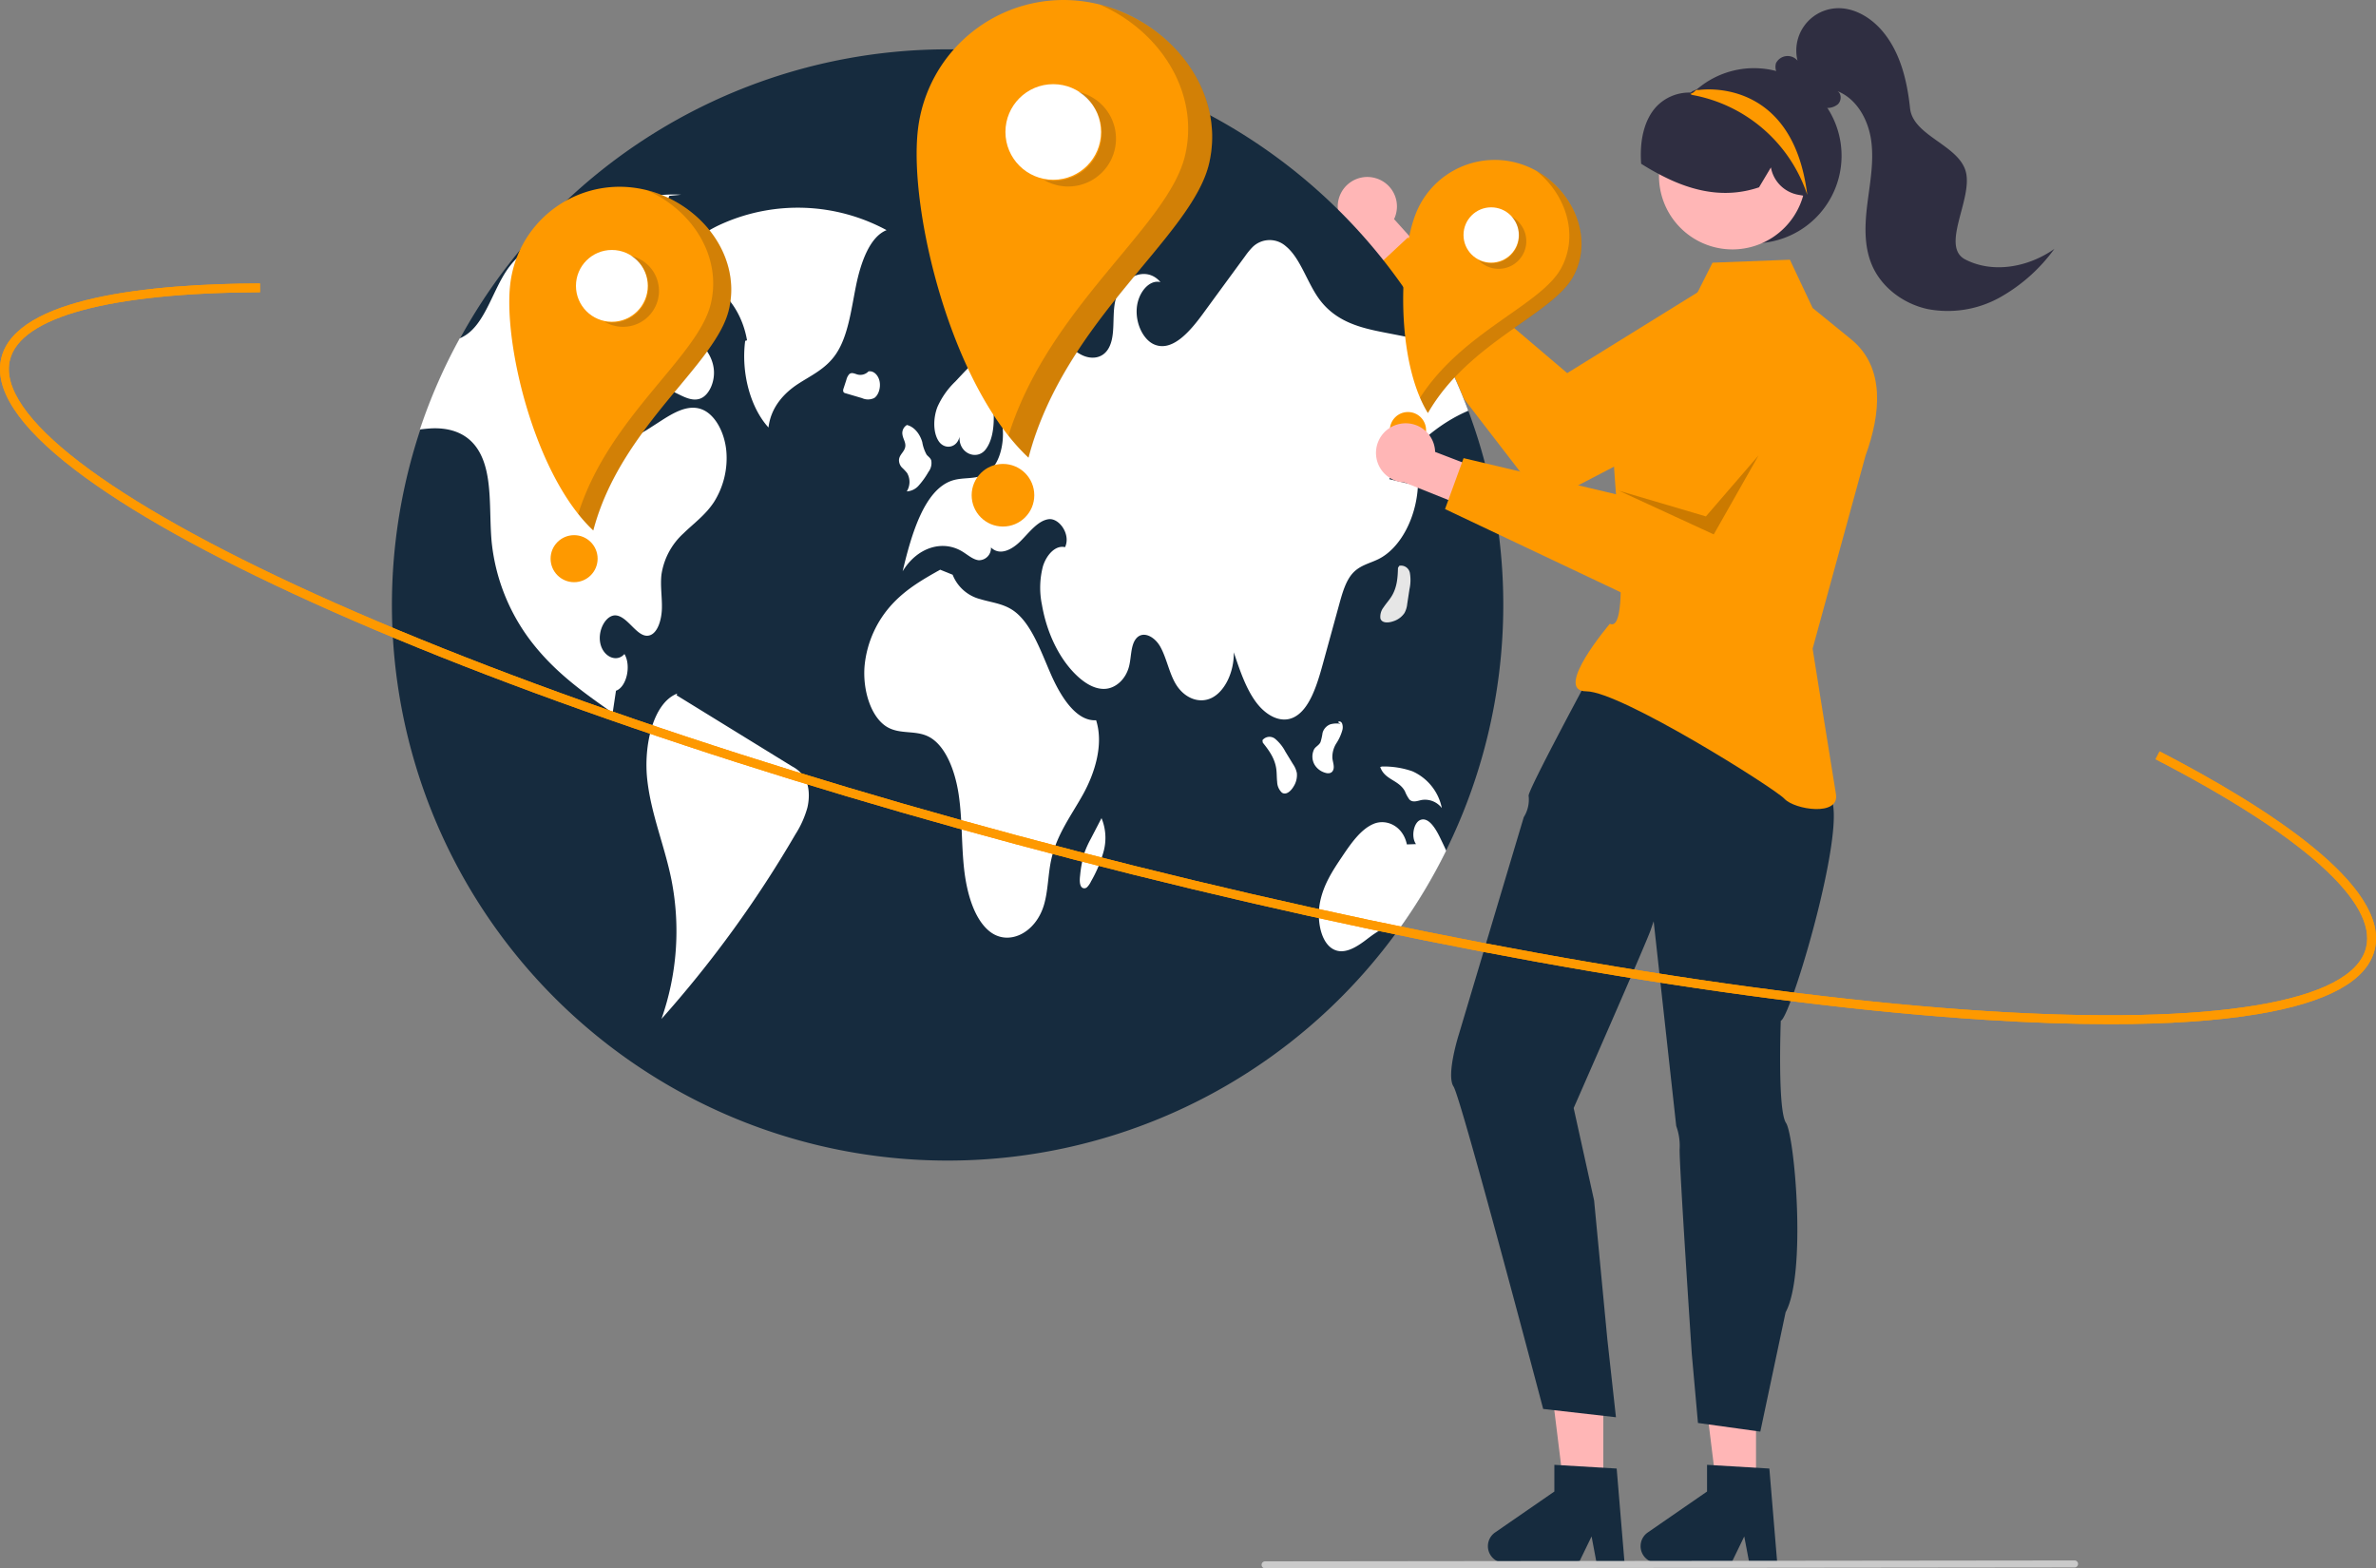 <svg xmlns="http://www.w3.org/2000/svg" width="624.2" height="412.061" viewBox="0 0 624.2 412.061">
  <rect x="0" y="0" width="624.2" height="412.061" fill="#808080" stroke="none"/>
  <g id="world" transform="translate(-9.046 -32.246)">
    <path id="Trazado_248" data-name="Trazado 248" d="M668.891,272.115a7.726,7.726,0,0,1,4.924,10.776l11.808,13.127L679.4,305.14l-16.414-18.773a7.768,7.768,0,0,1,5.91-14.252Z" transform="translate(-298.53 -193.079)" fill="#ffb6b6"/>
    <path id="Trazado_249" data-name="Trazado 249" d="M781.8,309.069h0a15.449,15.449,0,0,0-21.3-5.047l-38.832,24.051-41.888-35.607-10.422,9.7,46.275,60.039,60.143-31.354C774.371,331.587,783.492,311.829,781.8,309.069Z" transform="translate(-300.894 -197.798)" fill="#fe9900"/>
    <path id="Trazado_250" data-name="Trazado 250" d="M628.845,374.382a145.982,145.982,0,1,1-17.256-68.9,144.09,144.09,0,0,1,8.072,17.824c.316.852.625,1.7.925,2.564v.008q2.008,5.671,3.537,11.553A146.044,146.044,0,0,1,628.845,374.382Z" transform="translate(-224.871 -183.141)" fill="#162b3e"/>
    <path id="Trazado_251" data-name="Trazado 251" d="M488.371,288.183a49,49,0,0,0-43.015-1.76c-6.014,2.617-12.347,7.313-14.353,15.792,8.115-4.789,18.619,2.778,20.707,14.916l-.487.134c-1.1,8.407,1.359,17.561,6.126,22.774.626-5.415,4.186-9.1,7.688-11.4s7.376-3.974,10.049-7.932c3.169-4.691,3.974-11.547,5.232-17.8S483.965,289.926,488.371,288.183Z" transform="translate(-246.41 -195.47)" fill="#fff"/>
    <path id="Trazado_252" data-name="Trazado 252" d="M423.617,358.7c-2.247,3.375-5.249,5.493-7.943,8.129a18.284,18.284,0,0,0-5.776,10.8c-.341,2.937.187,5.922.113,8.892s-1.063,6.312-3.083,7.05c-3.188,1.152-5.622-4.77-8.9-5.184-2.6-.325-4.949,3.773-4.194,7.326s4.3,5.127,6.336,2.807c1.842,3.091.544,8.7-2.223,9.647-.292,1.947-.584,3.886-.868,5.833-6.993-4.892-14.06-9.865-20.007-17.029a51.69,51.69,0,0,1-11.78-27.844c-.771-8.235.373-17.654-3.407-23.99-3.026-5.071-8.219-6.19-12.892-5.874-.852.057-1.712.154-2.564.26a144.439,144.439,0,0,1,10.458-23.934,10.245,10.245,0,0,0,2.62-1.631c4.349-3.691,6.28-11.163,9.809-16.332q.341-.5.706-.973c3.61-4.714,8.446-7.14,13.119-9.395,10.344-5.022,20.988-10.109,31.909-9.411l-3.107.3q-5.44,15.236-10.888,30.473-.828,2.336-1.671,4.681c-2.061,5.776-4.186,11.926-3.87,18.392.187,3.829,1.517,7.918,4.048,9.233,2.361,1.217,4.941-.276,7.221-1.752.966-.617,1.923-1.233,2.888-1.858,3.464-2.231,7.3-4.519,10.961-3.026,3.351,1.363,5.825,5.914,6.3,10.823a21.638,21.638,0,0,1-3.31,13.589Z" transform="translate(-227.078 -194.44)" fill="#fff"/>
    <path id="Trazado_253" data-name="Trazado 253" d="M461.859,466.9l-30.353-18.689.172-.442c-6.291,2.4-8.9,13.578-7.863,22.723s4.565,17.319,6.346,26.23a69.622,69.622,0,0,1-2.625,36.532,299.185,299.185,0,0,0,35.146-48.43,25.906,25.906,0,0,0,3.179-7.049c.643-2.655.544-5.847-.743-7.976A8.88,8.88,0,0,0,461.859,466.9Z" transform="translate(-244.716 -233.298)" fill="#fff"/>
    <path id="Trazado_254" data-name="Trazado 254" d="M421.12,323.306a11.188,11.188,0,0,0-.513,8.136c1,2.553,3.1,3.706,5.039,4.667l5.591,2.771c1.86.922,3.865,1.853,5.761,1.094,2.287-.915,3.872-4.5,3.462-7.828-.437-3.542-2.669-5.978-4.734-8.053l-8.668-8.71-1.628,1.994a21.747,21.747,0,0,0-4.309,5.928Z" transform="translate(-243.908 -203.036)" fill="#fff"/>
    <path id="Trazado_255" data-name="Trazado 255" d="M638.665,356.123l7.545,1.777c-.438,8.494-4.649,16.356-10.3,19.2-2.353,1.185-4.973,1.623-6.92,3.838-1.76,2.012-2.653,5.144-3.472,8.137l-4.308,15.674c-1.541,5.63-3.521,11.886-7.529,13.914-3.44,1.744-7.375-.389-10.02-3.967s-4.259-8.389-5.825-13.078c.1,5.111-2.28,10.125-5.647,11.9s-7.48.17-9.736-3.8c-1.623-2.848-2.3-6.6-3.886-9.492s-4.925-4.543-6.661-1.834c-1.144,1.8-1,4.56-1.566,6.847-.884,3.553-3.562,5.784-6.215,5.979s-5.225-1.331-7.44-3.4c-4.568-4.284-7.935-11.082-9.241-18.636a22.23,22.23,0,0,1,.26-10.19c1-3.156,3.407-5.59,5.8-4.989,1.574-3.326-1.533-7.74-4.332-7.35s-5.006,3.4-7.31,5.712-5.509,3.992-7.821,1.7a3.173,3.173,0,0,1-3.221,3.367c-1.493-.17-2.823-1.371-4.194-2.223-5.3-3.3-12.024-1.111-15.788,5.135,2.353-10.011,5.8-21.5,13.03-23.852,2.953-.965,6.174-.17,8.965-1.842,4.941-2.961,5.939-14.149,1.671-18.765.544,4.365.438,9.46-1.866,12.445s-7.139,1.038-6.847-3.375c-.665,3.042-3.975,3.5-5.5,1.168s-1.4-6.158-.317-8.949a21.08,21.08,0,0,1,4.73-6.718c3.854-4.13,7.764-8.308,12.226-10.9s9.63-3.472,14.109-.892c2.361,1.363,4.438,3.635,6.848,4.835s5.468,1.055,7.066-1.769c1.793-3.148.949-7.821,1.615-11.756,1.193-6.953,8.145-10.206,12-5.614-2.88-.738-5.858,2.669-6.215,6.8s1.72,8.3,4.511,9.549c4.689,2.077,9.281-3.148,12.827-7.983q5.549-7.594,11.115-15.18a18.35,18.35,0,0,1,1.988-2.418,6.4,6.4,0,0,1,8.738-.178c3.748,3.059,5.509,9.33,8.584,13.646,4.462,6.271,11.139,7.8,17.354,9.014q6.949,1.351,13.906,2.718a144.071,144.071,0,0,1,8.072,17.824C651.6,341.487,644.352,347.726,638.665,356.123Z" transform="translate(-264.66 -197.991)" fill="#fff"/>
    <path id="Trazado_256" data-name="Trazado 256" d="M686.04,498.845a145.446,145.446,0,0,1-12.089,20.226c-2.921-1.249-6.06.982-8.794,3.075-2.856,2.191-6.288,4.324-9.216,2.328-2.994-2.045-3.959-7.764-3.01-12.3s3.318-8.129,5.614-11.553c2.434-3.635,5.038-7.407,8.421-8.819s7.748.584,8.738,5.4l2.4-.081c-1.347-1.85-.641-5.679,1.168-6.353,2.085-.787,3.894,2.077,5.127,4.608C684.953,496.524,685.513,497.677,686.04,498.845Z" transform="translate(-297.059 -243.097)" fill="#fff"/>
    <path id="Trazado_257" data-name="Trazado 257" d="M558.679,445.133c-5.162.325-9.25-6.03-11.967-12.281s-5.2-13.4-9.854-16.582c-2.661-1.818-5.7-2.068-8.582-2.949a10.626,10.626,0,0,1-7.288-6.417l-3.274-1.323c-4.324,2.432-8.706,4.907-12.432,8.864a27.785,27.785,0,0,0-7.408,16.195c-.625,6.554,1.684,13.862,6,16.324,3.41,1.945,7.38.719,10.835,2.5,4.316,2.225,6.878,8.689,7.848,15.071s.724,13.015,1.418,19.469,2.606,13.171,6.564,16.478c4.953,4.139,12.22.7,14.442-6.835,1.09-3.7,1.052-7.866,1.868-11.7,1.436-6.756,5.31-11.769,8.382-17.311S560.723,451.565,558.679,445.133Z" transform="translate(-261.673 -223.654)" fill="#fff"/>
    <path id="Trazado_258" data-name="Trazado 258" d="M510.376,367.465a13.782,13.782,0,0,1,1.344,1.427,4.688,4.688,0,0,1-.083,4.841,4.5,4.5,0,0,0,3.225-1.639,20.742,20.742,0,0,0,2.473-3.484,3.8,3.8,0,0,0,.729-3.039c-.244-.7-.821-.993-1.225-1.516a10.3,10.3,0,0,1-1.131-3.286c-.716-2.459-2.432-4.267-4.295-4.526l.259.049a2.454,2.454,0,0,0-1.149,2.614c.157,1.012.807,1.853.743,2.885-.093,1.485-1.577,2.182-1.669,3.667A2.835,2.835,0,0,0,510.376,367.465Z" transform="translate(-264.376 -212.376)" fill="#fff"/>
    <path id="Trazado_259" data-name="Trazado 259" d="M499.142,337.942l.023,0a4.114,4.114,0,0,0,.44-.469Z" transform="translate(-261.986 -208.084)" fill="#e6e6e6"/>
    <path id="Trazado_260" data-name="Trazado 260" d="M498.734,345.034c1.141-.734,1.779-2.764,1.4-4.462s-1.7-2.823-2.926-2.512a2.983,2.983,0,0,1-2.773.816c-.757-.195-1.588-.7-2.244-.126a3.4,3.4,0,0,0-.764,1.493l-.729,2.237a1.413,1.413,0,0,0-.086.848.718.718,0,0,0,.551.438l4.373,1.289A3.768,3.768,0,0,0,498.734,345.034Z" transform="translate(-260.029 -208.208)" fill="#fff"/>
    <path id="Trazado_261" data-name="Trazado 261" d="M641.421,469.713,639.4,466.4a11.056,11.056,0,0,0-2.664-3.345,2.36,2.36,0,0,0-3.36.337l.082.63c1.536,1.927,3.161,4.068,3.55,6.927.154,1.127.1,2.294.235,3.427a4,4,0,0,0,1.248,2.795c1.061.709,2.307-.336,3.062-1.612a5.549,5.549,0,0,0,.86-3.532,6.2,6.2,0,0,0-.992-2.318Z" transform="translate(-292.669 -236.667)" fill="#fff"/>
    <path id="Trazado_262" data-name="Trazado 262" d="M680.572,414.25l.585-3.834a11.06,11.06,0,0,0,.116-4.274,2.36,2.36,0,0,0-2.788-1.906l-.343.535c-.066,2.463-.2,5.147-1.745,7.586-.608.961-1.4,1.82-2.027,2.773a4,4,0,0,0-.845,2.942c.355,1.226,1.981,1.228,3.38.739a5.549,5.549,0,0,0,2.932-2.149A6.192,6.192,0,0,0,680.572,414.25Z" transform="translate(-301.832 -223.336)" fill="#e6e6e6"/>
    <path id="Trazado_263" data-name="Trazado 263" d="M655.88,469.95c.329-.947-.146-2.033-.247-3.08a6.762,6.762,0,0,1,1.029-3.833,12.463,12.463,0,0,0,1.6-3.515,2.94,2.94,0,0,0-.077-1.721c-.223-.5-.763-.73-1.073-.333l.663.427a6.04,6.04,0,0,0-2.691.13,3.331,3.331,0,0,0-2.04,2.3,14.234,14.234,0,0,1-.535,2.386c-.4.813-1.161,1.084-1.642,1.8a4.3,4.3,0,0,0,.068,4.082,4.765,4.765,0,0,0,2.7,2.12C654.443,471,655.51,471.015,655.88,469.95Z" transform="translate(-296.558 -235.469)" fill="#fff"/>
    <path id="Trazado_264" data-name="Trazado 264" d="M679.982,479.139a9.256,9.256,0,0,0,1.166,2.141c.9.908,2.126.35,3.219.129a5.566,5.566,0,0,1,5.3,2.124,13.478,13.478,0,0,0-7.751-9.671,22.772,22.772,0,0,0-7.972-1.247l-.463.119C674.656,476.167,678.361,476.091,679.982,479.139Z" transform="translate(-301.836 -238.977)" fill="#fff"/>
    <path id="Trazado_265" data-name="Trazado 265" d="M578.558,490.1l.007.015.135-.259Z" transform="translate(-280.139 -242.919)" fill="#e6e6e6"/>
    <path id="Trazado_266" data-name="Trazado 266" d="M574.012,495.708a25.364,25.364,0,0,0-1.6,3.519,30.642,30.642,0,0,0-1.161,6.022c-.145,1.161-.19,2.643.537,3.208a1.031,1.031,0,0,0,1.349-.183,5.335,5.335,0,0,0,.978-1.454,33.5,33.5,0,0,0,3.3-7.837,13.637,13.637,0,0,0-.541-8.789Z" transform="translate(-278.448 -242.996)" fill="#fff"/>
    <path id="Trazado_267" data-name="Trazado 267" d="M538.692,302.95a3.251,3.251,0,0,0,3.5.684,11.57,11.57,0,0,0,3.3-2.178,7.755,7.755,0,0,0,2-2.18,4.422,4.422,0,0,0,.409-3.368,3.421,3.421,0,0,0-2.608-2.063l-4.854-1.439,1.17-1.055c-1.2-.646-2.536.553-3.289,2.038a10.971,10.971,0,0,0-1,3.074C536.919,298.793,537.313,301.568,538.692,302.95Z" transform="translate(-270.679 -197.501)" fill="#e6e6e6"/>
    <path id="Trazado_268" data-name="Trazado 268" d="M575.854,292.006a2.673,2.673,0,0,0,3.643.3,4.073,4.073,0,0,0,1.611-2.9c.115-1.273-.515-2.687-1.413-2.8l.206-1.192c-1.731-.313-3.862-.375-4.79,1.727A4.936,4.936,0,0,0,575.854,292.006Z" transform="translate(-279.274 -196.148)" fill="#e6e6e6"/>
    <path id="Trazado_269" data-name="Trazado 269" d="M558.513,211.792a38.513,38.513,0,0,0-42.588,33.954c-2.384,21.136,8.751,67.034,29.053,86.034,9.559-36.4,43.056-57.994,47.488-77.4C597.2,233.643,579.65,214.176,558.513,211.792Z" transform="translate(-265.749 -179.3)" fill="#fe9900"/>
    <circle id="b262ea8c-1946-46c9-a449-3a1996c39394" cx="12.56" cy="12.56" r="12.56" transform="translate(273.183 54.358)" fill="#fff"/>
    <circle id="bcc29a3a-8123-4529-80aa-6f70df2823cf" cx="8.227" cy="8.227" r="8.227" transform="translate(264.31 154.136)" fill="#fe9900"/>
    <path id="Trazado_270" data-name="Trazado 270" d="M571.765,244.385a12.56,12.56,0,1,1-12.938,21.532,12.559,12.559,0,0,0,9.187-23.029A12.56,12.56,0,0,1,571.765,244.385Z" transform="translate(-275.629 -186.465)" fill="#231f20" opacity="0.2"/>
    <path id="Trazado_271" data-name="Trazado 271" d="M599.662,254.786c-4.432,19.406-37.929,41-47.488,77.4a53.286,53.286,0,0,1-5.305-5.812c10.742-34.217,42.154-55.009,46.436-73.759,3.833-16.782-6.934-32.73-22.382-39.468C589.623,217.849,604,235.784,599.662,254.786Z" transform="translate(-272.895 -179.666)" fill="#231f20" opacity="0.2"/>
    <path id="Trazado_272" data-name="Trazado 272" d="M409.1,275.341a28.922,28.922,0,0,0-31.982,25.5c-1.79,15.873,6.572,50.341,21.818,64.609,7.179-27.337,32.334-43.551,35.662-58.125C438.152,291.751,424.969,277.132,409.1,275.341Z" transform="translate(-234.037 -193.841)" fill="#fe9900"/>
    <circle id="b262ea8c-1946-46c9-a449-3a1996c39394-2" data-name="b262ea8c-1946-46c9-a449-3a1996c39394" cx="9.432" cy="9.432" r="9.432" transform="translate(160.356 97.922)" fill="#fff"/>
    <circle id="bcc29a3a-8123-4529-80aa-6f70df2823cf-2" data-name="bcc29a3a-8123-4529-80aa-6f70df2823cf" cx="6.178" cy="6.178" r="6.178" transform="translate(153.692 172.852)" fill="#fe9900"/>
    <path id="Trazado_273" data-name="Trazado 273" d="M419.049,299.818a9.432,9.432,0,0,1-9.717,16.17,9.431,9.431,0,0,0,6.9-17.294,9.433,9.433,0,0,1,2.818,1.124Z" transform="translate(-241.456 -199.221)" fill="#231f20" opacity="0.2"/>
    <path id="Trazado_274" data-name="Trazado 274" d="M440,307.628c-3.328,14.573-28.484,30.788-35.662,58.125a40.018,40.018,0,0,1-3.984-4.365c8.067-25.7,31.656-41.31,34.872-55.39,2.878-12.6-5.207-24.579-16.808-29.639C432.459,279.89,443.257,293.358,440,307.628Z" transform="translate(-239.403 -194.116)" fill="#231f20" opacity="0.2"/>
    <path id="Trazado_275" data-name="Trazado 275" d="M609.534,552.217H599.178l-4.927-39.947h15.286Z" transform="translate(-139.164 -129.02)" fill="#ffb6b6"/>
    <path id="Trazado_276" data-name="Trazado 276" d="M798.048,736.206H790.7l-1.312-6.938-3.359,6.938H766.537a4.381,4.381,0,0,1-2.49-7.987l15.565-10.75v-7.014l16.371.977Z" transform="translate(-322.107 -293.344)" fill="#162b3e"/>
    <path id="Trazado_277" data-name="Trazado 277" d="M557.534,552.217H547.178l-4.927-39.947h15.286Z" transform="translate(-127.278 -129.02)" fill="#ffb6b6"/>
    <path id="Trazado_278" data-name="Trazado 278" d="M746.048,736.206H738.7l-1.312-6.938-3.359,6.938H714.538a4.381,4.381,0,0,1-2.49-7.987l15.565-10.75v-7.014l16.371.977Z" transform="translate(-310.22 -293.344)" fill="#162b3e"/>
    <path id="Trazado_279" data-name="Trazado 279" d="M698.269,549.25c1.982,2.972,23.543,84.7,23.543,84.7l19.118,2.18-2.269-20.562-3.468-36.388-5.371-24.288s18.967-43.166,20.166-46.6l.852-2.467,5.926,53.779a15.1,15.1,0,0,1,.9,6.005c-.178,3.359,3.191,53.9,3.191,53.9l1.62,18.124,16.38,2.275,6.646-31.36c5.549-10.187,2.368-46.386.1-49.756s-1.368-26.835-1.368-26.835c2.9-1.02,20.178-59.944,11.535-59.6.555-3.141.991-5.946.991-5.946l-15-12.1-37.547-9.761L734.737,440s-16.918,31.284-16.75,32.84a8.649,8.649,0,0,1-1.278,5.638l-17.082,57.168S696.268,546.247,698.269,549.25Z" transform="translate(-307.358 -231.521)" fill="#162b3e"/>
    <path id="Trazado_280" data-name="Trazado 280" d="M802.287,312.68,796.314,300l-20.33.781-6.631,13.194s-18.951,22.635-19.565,30c-.771,9.257,5.64,54.625-.771,51.685,0,0-15.115,17.742-6.171,17.742s49.4,25.4,52.058,28.254,14.506,4.708,13.512-1.255-6.128-38.211-6.128-38.211l13.9-50.707c4-10.948,5.245-23.228-3.8-30.581Z" transform="translate(-317.046 -199.519)" fill="#fe9900"/>
    <path id="Trazado_281" data-name="Trazado 281" d="M713.561,267.583a22.279,22.279,0,0,0-28.926,12.488c-4.54,11.436-5.292,38.747,3.156,52.434,10.862-18.868,32.838-25.835,38.258-35.995C731.841,285.654,725,272.122,713.561,267.583Z" transform="translate(-303.624 -191.749)" fill="#fe9900"/>
    <circle id="b262ea8c-1946-46c9-a449-3a1996c39394-3" data-name="b262ea8c-1946-46c9-a449-3a1996c39394" cx="7.266" cy="7.266" r="7.266" transform="translate(393.526 86.72)" fill="#fff"/>
    <circle id="bcc29a3a-8123-4529-80aa-6f70df2823cf-3" data-name="bcc29a3a-8123-4529-80aa-6f70df2823cf" cx="4.759" cy="4.759" r="4.759" transform="translate(374.172 140.498)" fill="#fe9900"/>
    <path id="Trazado_282" data-name="Trazado 282" d="M717.448,286.7a7.266,7.266,0,1,1-10.491,10.055,7.265,7.265,0,0,0,8.624-11.46,7.266,7.266,0,0,1,1.867,1.4Z" transform="translate(-309.489 -196.158)" fill="#231f20" opacity="0.2"/>
    <path id="Trazado_283" data-name="Trazado 283" d="M727.383,297.408c-5.42,10.16-27.4,17.127-38.258,36a30.826,30.826,0,0,1-2.079-4.05c11.191-17.469,31.881-24.306,37.118-34.122,4.687-8.786,1.1-19.322-6.5-25.428C727.387,275.265,732.691,287.459,727.383,297.408Z" transform="translate(-304.938 -192.617)" fill="#231f20" opacity="0.2"/>
    <path id="Trazado_284" data-name="Trazado 284" d="M678.294,355.873a7.727,7.727,0,0,1,9.284,7.361l16.484,6.327-1.4,10.955-23.153-9.262a7.768,7.768,0,0,1-1.213-15.381Z" transform="translate(-301.509 -212.255)" fill="#ffb6b6"/>
    <path id="Trazado_285" data-name="Trazado 285" d="M798.844,325.985h0a15.449,15.449,0,0,0-21.264,5.183L753.92,370.24l-53.495-12.681-4.874,13.38,68.506,32.45,34.7-55.262C803.948,340.827,806.491,330.654,798.844,325.985Z" transform="translate(-306.882 -204.942)" fill="#fe9900"/>
    <path id="Trazado_286" data-name="Trazado 286" d="M816.963,257.766a23.006,23.006,0,1,1-39.57-15.957l.111-.11c.184-.193.368-.387.561-.571a.01.01,0,0,0,.007,0,.009.009,0,0,0,0-.007c.239-.221.479-.442.727-.653a23,23,0,0,1,38.162,17.3Z" transform="translate(-324.117 -184.607)" fill="#2f2e41"/>
    <path id="Trazado_313" data-name="Trazado 313" d="M19.291,0A19.291,19.291,0,1,1,0,19.291,19.291,19.291,0,0,1,19.291,0Z" transform="translate(444.881 59.191)" fill="#ffb6b6"/>
    <path id="Trazado_287" data-name="Trazado 287" d="M806.781,269.748l-3.2-.565A8.913,8.913,0,0,1,796.407,262l-3.119,5.227-.136.045c-7.431,2.467-15.162,1.729-23.631-2.253a65.938,65.938,0,0,1-7.034-3.878l-.167-.1-.014-.2c-.432-6.276.976-11.518,3.966-14.763a11.893,11.893,0,0,1,8.974-3.741.739.739,0,0,0,.319-.176c.043-.032.086-.063.129-.093v-.032l.222-.1c.476-.224.961-.438,1.446-.634a21.753,21.753,0,0,1,22.717,4.4c5.942,5.673,8.668,15.193,6.782,23.691Z" transform="translate(-322.124 -185.765)" fill="#2f2e41"/>
    <path id="Trazado_288" data-name="Trazado 288" d="M857.939,280.359c-6.565-3.388,1.878-15.686.182-22.876s-13.914-9.5-14.692-16.849-2.609-14.924-7.457-20.5c-3.1-3.562-7.662-6.192-12.362-5.746a11.115,11.115,0,0,0-9.741,13.725,3.417,3.417,0,0,0-5.658.672,3.466,3.466,0,0,0,2.9,4.409c2.592,3.2,5.561,6.6,9.622,7.245a4.382,4.382,0,0,0,3.734-.862c.955-.918,1.03-2.752-.1-3.438,5.1,2.027,8.1,7.546,8.853,12.985s-.291,10.943-.981,16.391-.988,11.179,1.148,16.239c2.524,5.978,8.335,10.262,14.676,11.636A28.145,28.145,0,0,0,866.9,290.4a44.532,44.532,0,0,0,14.437-12.822C874.6,282.356,865.28,284.148,857.939,280.359Z" transform="translate(-332.591 -179.939)" fill="#2f2e41"/>
    <path id="Trazado_289" data-name="Trazado 289" d="M809.819,269.708a39.241,39.241,0,0,0-30.211-26.254c-.028-.009-.12-.046-.239-.1-.073-.046-.166-.092-.258-.138.276-.156.543-.294.819-.433a.009.009,0,0,0,.009-.009c.239-.221.479-.442.727-.653l.7.028S805.945,238.254,809.819,269.708Z" transform="translate(-325.983 -186.26)" fill="#fe9900"/>
    <path id="Trazado_290" data-name="Trazado 290" d="M604.06,212.357l-13.835,16.029-22.861-6.751,24.922,11.485Z" transform="translate(-133.018 -60.464)" opacity="0.2"/>
    <path id="Trazado_291" data-name="Trazado 291" d="M846.68,744.858l-212.717.237a.919.919,0,0,1,0-1.837l212.717-.237a.919.919,0,0,1,0,1.837Z" transform="translate(-292.594 -300.788)" fill="#cacaca"/>
    <path id="Trazado_292" data-name="Trazado 292" d="M757.814,502.693q-14.941,0-32.752-1.129c-61.415-3.9-140.967-17.459-224-38.179s-159.628-46.126-215.676-71.536c-27.3-12.379-48.257-24.1-62.28-34.827-14.848-11.361-21.342-21.263-19.3-29.432,3.971-15.913,39.135-19.395,67.934-19.513l.01,2.314c-39.549.162-62.881,6.47-65.7,17.759-3.588,14.379,25.678,36.828,80.294,61.591,55.924,25.355,132.378,50.712,215.281,71.4s162.306,34.222,223.587,38.114c59.845,3.8,96.229-2.266,99.817-16.646,2.979-11.939-16.661-29.526-55.3-49.523l1.064-2.055c28.077,14.53,60.668,35.37,56.484,52.139-2.038,8.168-12.424,13.858-30.868,16.911C785.89,501.821,772.976,502.693,757.814,502.693Z" transform="translate(-194.391 -201.366)" fill="#fe9900"/>
    <path id="Trazado_386" data-name="Trazado 386" d="M757.814,502.693q-14.941,0-32.752-1.129c-61.415-3.9-140.967-17.459-224-38.179s-159.628-46.126-215.676-71.536c-27.3-12.379-48.257-24.1-62.28-34.827-14.848-11.361-21.342-21.263-19.3-29.432,3.971-15.913,39.135-19.395,67.934-19.513l.01,2.314c-39.549.162-62.881,6.47-65.7,17.759-3.588,14.379,25.678,36.828,80.294,61.591,55.924,25.355,132.378,50.712,215.281,71.4s162.306,34.222,223.587,38.114c59.845,3.8,96.229-2.266,99.817-16.646,2.979-11.939-16.661-29.526-55.3-49.523l1.064-2.055c28.077,14.53,60.668,35.37,56.484,52.139-2.038,8.168-12.424,13.858-30.868,16.911C785.89,501.821,772.976,502.693,757.814,502.693Z" transform="translate(-194.391 -201.366)" fill="#fe9900"/>
  </g>
</svg>
